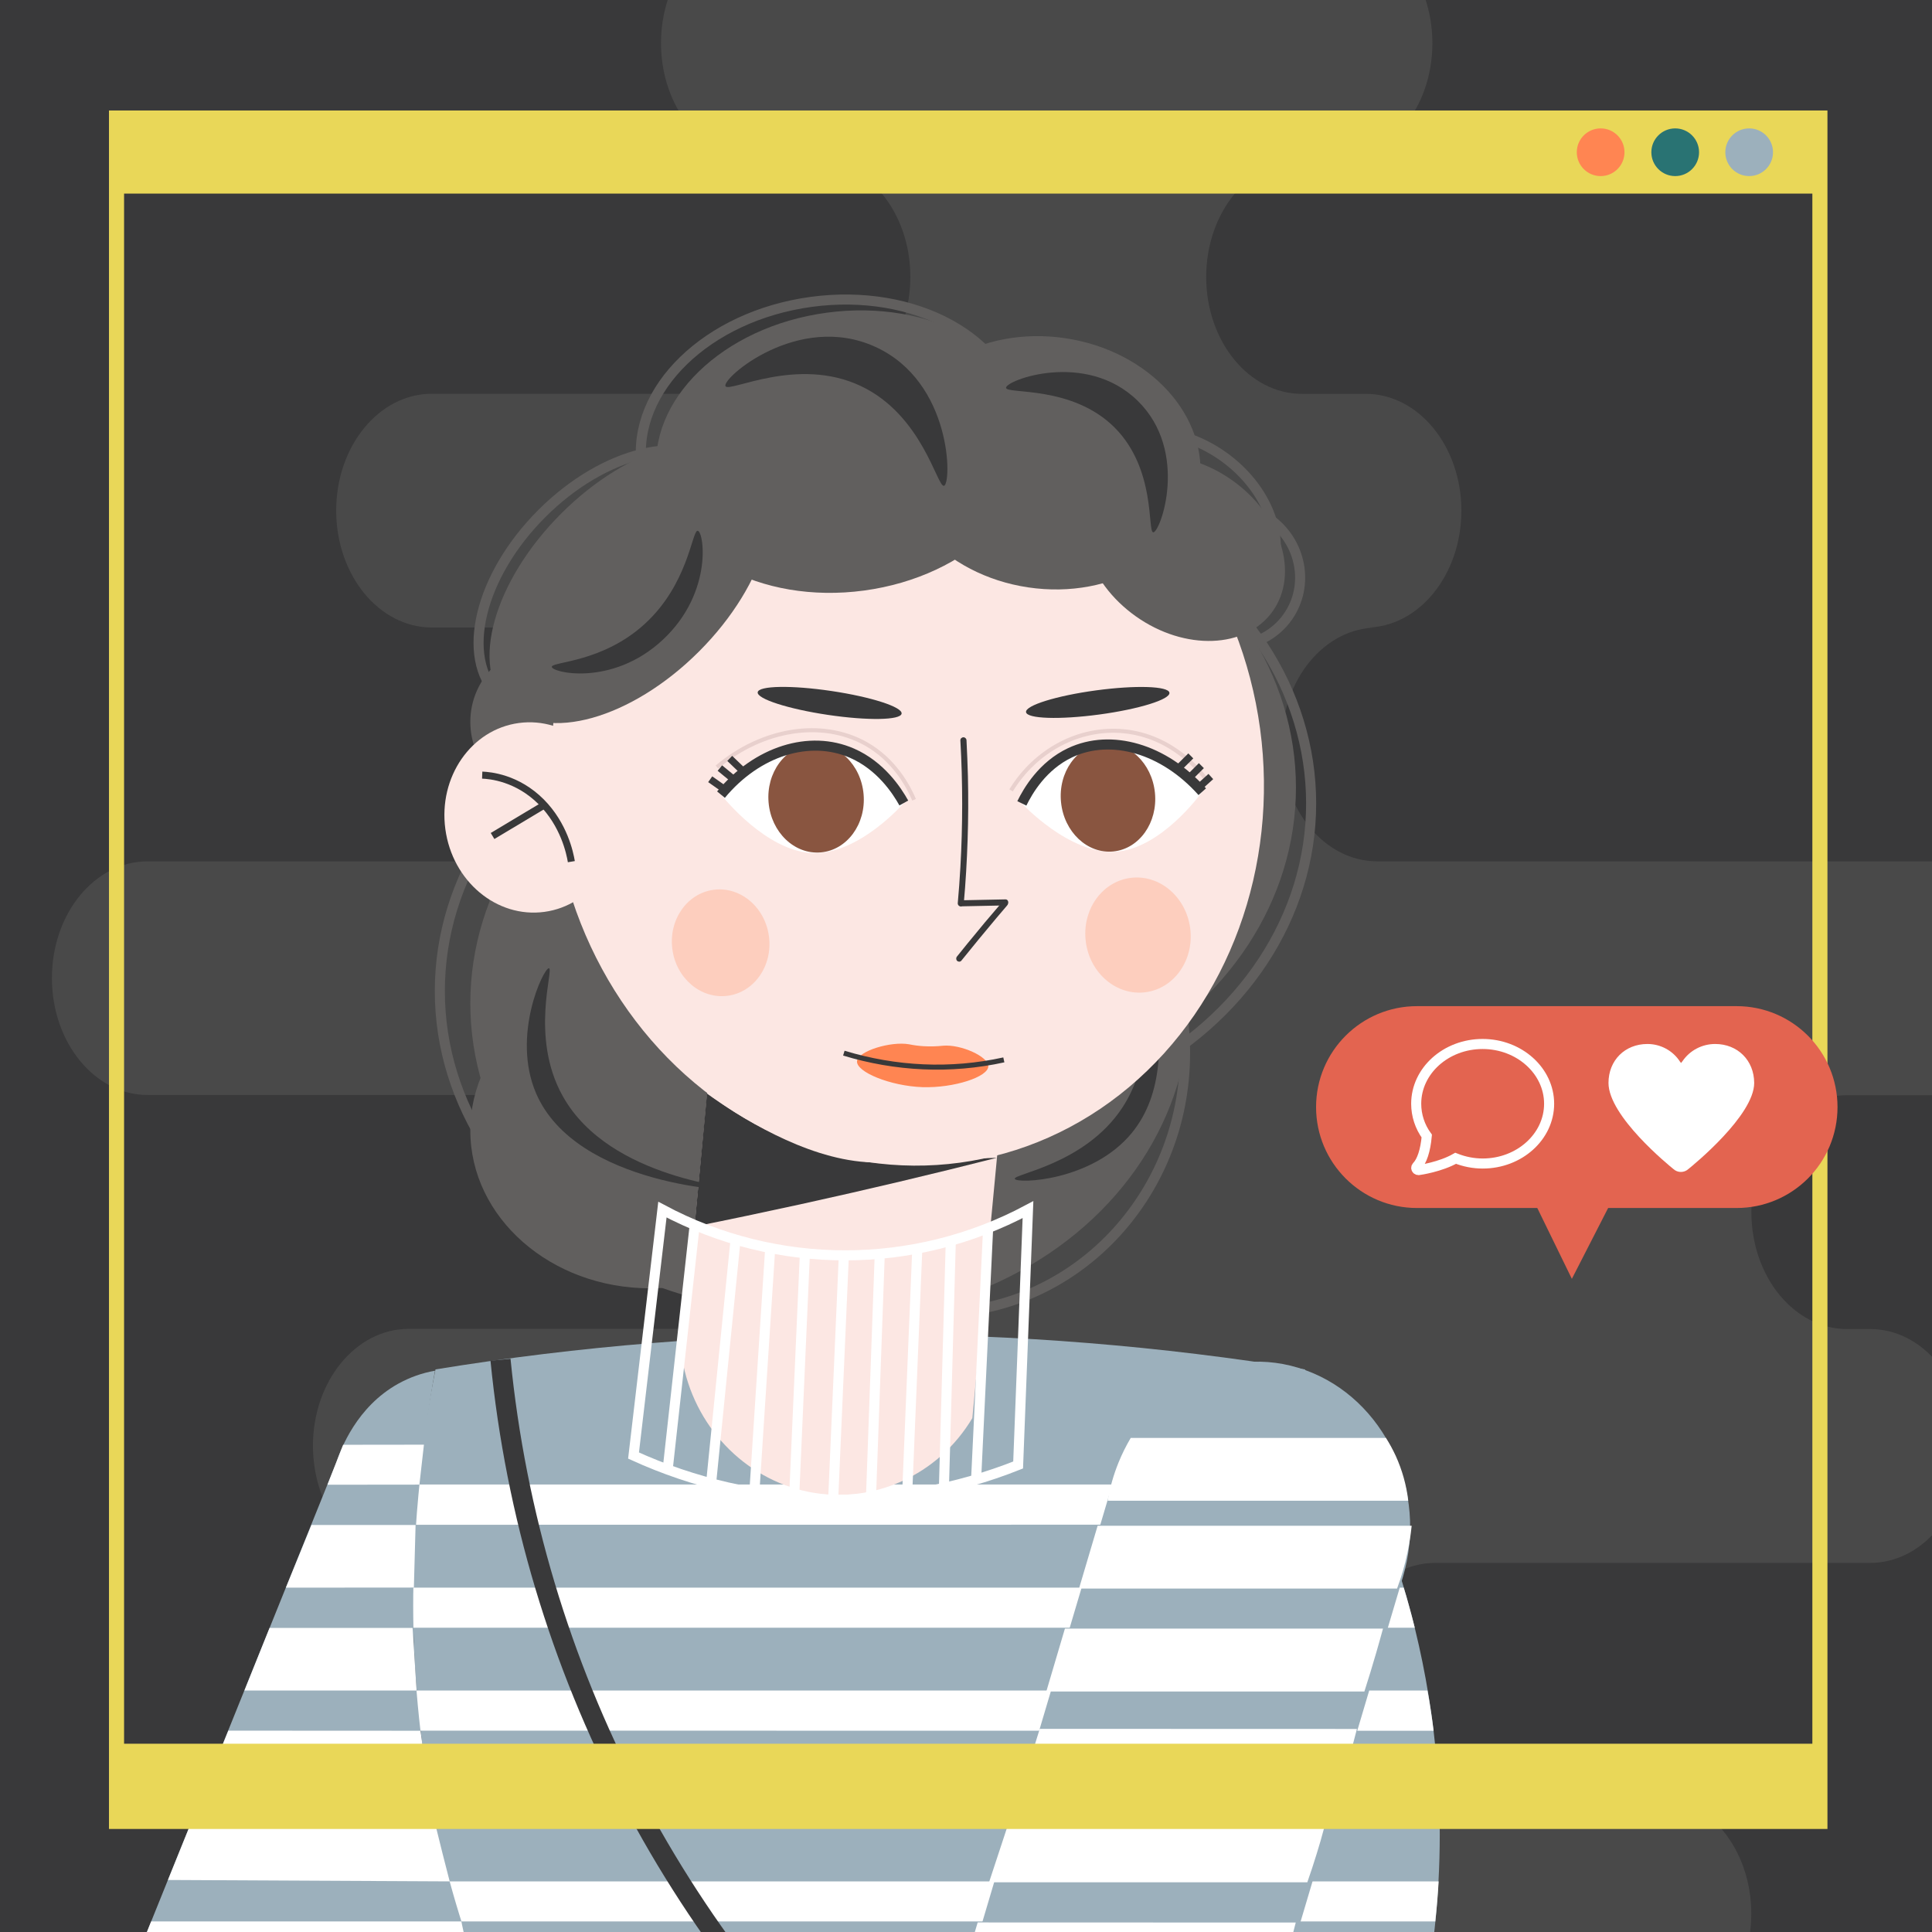 <?xml version="1.0" encoding="utf-8"?>
<!-- Generator: Adobe Illustrator 24.3.0, SVG Export Plug-In . SVG Version: 6.00 Build 0)  -->
<svg version="1.1" id="Layer_1" xmlns="http://www.w3.org/2000/svg" xmlns:xlink="http://www.w3.org/1999/xlink" x="0px" y="0px"
	 viewBox="0 0 1920 1920" style="enable-background:new 0 0 1920 1920;" xml:space="preserve">
<g id="BACKGROUND">
	<rect x="-61.3" y="-56" style="fill:#39393A;" width="2066.2" height="2066.2"/>
</g>
<g id="_2ND_BACK">
	<path style="fill:#494949;" d="M285.1,1785.3h184.4c52.5,0,95.1-52,95.1-116.2S522,1553,469.5,1553h-63.4
		c-52.5,0-95.1-52-95.1-116.2s42.6-116.2,95.1-116.2h380.4c52.5,0,95.1-52,95.1-116.2s-42.6-116.2-95.1-116.2H146.7
		c-52.5,0-95.1-52-95.1-116.2S94.2,856,146.7,856h455.4c52.5,0,95.1-52,95.1-116.2s-42.6-116.2-95.1-116.2H429.2
		c-52.5,0-95.1-52-95.1-116.2s42.6-116.1,95.1-116.1h380.4c52.5,0,95.1-52,95.1-116.2s-42.6-116.1-95.1-116.1h-57.6
		c-52.5,0-95.1-52-95.1-116.2s42.6-116.1,95.1-116.1h576.4c52.5,0,95.1,52,95.1,116.2s-42.6,116.2-95.1,116.2h-34.6
		c-52.5,0-95.1,52-95.1,116.1s42.6,116.2,95.1,116.2h63.4c52.5,0,95.1,52,95.1,116.1s-42.6,116.2-95.1,116.2h11.5
		c-52.5,0-95.1,52-95.1,116.2s42.6,116.1,95.1,116.1H1997c52.5,0,95.1,52,95.1,116.2s-42.6,116.2-95.1,116.2h-161.4
		c-52.5,0-95.1,52-95.1,116.2s42.6,116.2,95.1,116.2h23c52.5,0,95.1,52,95.1,116.2s-42.5,116.2-95.1,116.2h-432.3
		c-52.5,0-95.1,52-95.1,116.2s42.6,116.2,95.1,116.2h219c52.5,0,95.1,52,95.1,116.2s-42.6,116.2-95.1,116.2H285.2
		c-52.5,0-95.1-52-95.1-116.2S232.6,1785.3,285.1,1785.3L285.1,1785.3z"/>
</g>
<g id="ELEMENTS">
	<ellipse style="fill:#615F5E;" cx="646.1" cy="1123.5" rx="178.7" ry="156.8"/>
	<ellipse style="fill:none;stroke:#615F5E;stroke-width:10;stroke-miterlimit:10;" cx="930.5" cy="1046.6" rx="247.2" ry="258.1"/>
	<ellipse style="fill:none;stroke:#615F5E;stroke-width:10;stroke-miterlimit:10;" cx="794.5" cy="984.9" rx="357.4" ry="313.5"/>
	<ellipse style="fill:none;stroke:#615F5E;stroke-width:10;stroke-miterlimit:10;" cx="945.6" cy="798.4" rx="357.4" ry="313.5"/>
	<ellipse style="fill:#615F5E;" cx="930.5" cy="782.7" rx="357.4" ry="313.6"/>
	<ellipse style="fill:#615F5E;" cx="824.8" cy="997.1" rx="357.4" ry="313.5"/>
	<ellipse style="fill:#615F5E;" cx="824.8" cy="793.9" rx="357.4" ry="313.5"/>
	<path style="fill:#9CB0BC;" d="M550.9,2138.8l819.4,2.6c45.7-116,65.9-240.4,59.3-364.9c-11-202.8-90.8-349-132.9-415.6
		c-286.1-46.6-577.8-46.6-863.9,0C379.7,1626.1,421.5,1901.5,550.9,2138.8L550.9,2138.8z"/>
	<path style="fill:#FFFFFF;" d="M400.2,1617.6h1005.8c-1.8-7.3-3.8-14.8-5.9-22.3c-1.6-5.9-3.3-11.8-5.1-17.5H400.2V1617.6z"/>
	<path style="fill:#FFFFFF;" d="M398.5,1719.9l1026.2,0.1c-0.8-6.6-1.7-13.3-2.8-20.2c-1-6.8-2.1-13.4-3.3-19.8H398.5V1719.9z"/>
	<path style="fill:#FFFFFF;" d="M390,1816.2h1040.8c0-7.2-0.2-14.5-0.5-22c-0.2-6-0.5-11.9-0.8-17.7L390,1776.3V1816.2z"/>
	<path style="fill:#FFFFFF;" d="M387.2,1909.5h1039.2c0.7-6.5,1.3-13.1,1.9-19.9c0.6-6.8,1-13.4,1.4-19.9H387.2V1909.5z"/>
	<path style="fill:#FFFFFF;" d="M411.5,1515.3l953.6-0.1v-39.9H415.6C414.3,1488.7,412.9,1502,411.5,1515.3z"/>
	<path style="fill:#FCE7E3;" d="M966.3,1409.3c-33.9,56.9-98.9,86.1-162.7,73.3c-64.2-12.9-114.5-65.9-125.7-132.4
		c11.3-119.2,22.5-238.4,33.8-357.6l290.2,40.2C990,1158.3,978.1,1283.8,966.3,1409.3z"/>
	<path style="fill:#39393A;" d="M990.7,1150.6c-63.4,16.1-128.6,31.6-195.6,46.3c-35.3,7.7-70.3,15.1-104.9,22l12.4-132.1
		c31.8,22.7,96.2,63.9,158.2,68.1c22.8,1.5,49,0.7,49,0.7c17.9-1.6,36.4-3,55.4-3.9C973.8,1151.2,982.3,1150.9,990.7,1150.6z"/>
	<path style="fill:#9CB0BC;" d="M1033.8,2248.5L1033.8,2248.5c78.9,28.4,163.3-17.6,188.6-102.7l171.8-578.6
		c25.3-85.2-18.1-177.2-97-205.6l0,0c-78.9-28.4-163.3,17.6-188.6,102.7l-171.8,578.6C911.5,2128,954.9,2220.1,1033.8,2248.5z"/>
	<path style="fill:#9CB0BC;" d="M185.7,2227.2L185.7,2227.2c75.8,36,164.2-1.5,197.4-83.7c35.5-87.8,84-208.2,84-208.2
		c-19.4-56.1-33.8-113.8-43.3-172.4c-24-150-9.4-272.5-1.4-335.6c3.5-27.4,7.2-50,9.9-65.1c-12.8,2.2-25.1,6.6-36.5,12.9
		c-41.4,23-57.2,65.1-61.8,78.9L108.5,2013C75.3,2095.2,109.9,2191.1,185.7,2227.2z"/>
	<path style="fill:#FFFFFF;" d="M1072.3,1578.7h316.1c4.3-11.6,7.8-23.5,10.3-35.6c1.9-8.8,3.3-17.8,4.2-26.8h-312.1L1072.3,1578.7z
		"/>
	<path style="fill:#FFFFFF;" d="M1039.8,1681h316.1c4-12.4,7.9-25.2,11.7-38.3c2.4-8.2,4.6-16.2,6.8-24.2h-316.1L1039.8,1681z"/>
	<path style="fill:#FFFFFF;" d="M1015.7,1774.7h316.2c3.2-9.6,6.3-19.5,9.3-29.8c2.7-9.1,5.1-18,7.3-26.7l-315.2-0.1L1015.7,1774.7z
		"/>
	<path style="fill:#FFFFFF;" d="M982.9,1870.6h316.3c3.2-9.1,6.3-18.5,9.3-28.3c2.7-8.6,5.1-17,7.3-25.3l-315.2-0.1
		C994.6,1834.9,988.8,1852.8,982.9,1870.6z"/>
	<path style="fill:#FFFFFF;" d="M956.1,1962.9h316.2c3.1-8.9,6.1-18.3,8.9-28.1c2.4-8.3,4.6-16.4,6.5-24.2l-316.1-0.1L956.1,1962.9z
		"/>
	<path style="fill:#FFFFFF;" d="M1100.8,1491.4h298.7c-1.8-15.4-6-30.4-12.4-44.5c-2.9-6.2-6.1-12.2-9.8-17.9h-253.6
		c-4.6,7.8-8.7,16-12.1,24.4C1106.6,1465.7,1103,1478.4,1100.8,1491.4z"/>
	<path style="fill:#FFFFFF;" d="M325.4,1475.5l91.4-0.1l4.5-39.7l-80.3,0.1L325.4,1475.5z"/>
	<path style="fill:#FFFFFF;" d="M284.1,1577.8l127.2-0.1c0.6-20.7,1.1-41.5,1.7-62.2H309.5L284.1,1577.8z"/>
	<path style="fill:#FFFFFF;" d="M242.9,1680H414l-4-62.2H267.9C259.5,1638.5,251.2,1659.3,242.9,1680z"/>
	<path style="fill:#FFFFFF;" d="M203.5,1777.7l222.6-1.3c-1.5-9.6-2.9-19.3-4.3-28.9c-1.3-9.2-2.7-18.3-4-27.5l-190.9-0.1
		L203.5,1777.7z"/>
	<path style="fill:#FFFFFF;" d="M166.9,1868.3l280,1.4c-2.3-8.9-4.6-17.8-6.9-26.9c-2.2-8.7-4.3-17.3-6.4-25.8l-245.9-0.1
		L166.9,1868.3z"/>
	<path style="fill:#FFFFFF;" d="M130.6,1958.4l328-0.2l0,0c-2.6,6.2,6.7-12.3,6.9-19.1c0.2-5.2-1.6-5.6-4.9-19.7
		c-1-4.2-1.6-7.7-2.1-9.9H150.2C143.7,1925.8,137.1,1942.1,130.6,1958.4z"/>
	<path style="fill:none;stroke:#FFFFFF;stroke-width:10;stroke-miterlimit:10;" d="M1011.8,1455.9c-123.4,49.1-261.4,45.7-382.2-9.4
		c9.6-81.5,19.2-162.9,28.7-244.4c113.5,60.6,249.8,60.6,363.3,0C1018.3,1286.7,1015,1371.3,1011.8,1455.9z"/>
	<path style="fill:none;stroke:#FFFFFF;stroke-width:10;stroke-miterlimit:10;" d="M690.2,1219c-8.9,80.5-17.8,161-26.7,241.5"/>
	<line style="fill:none;stroke:#FFFFFF;stroke-width:10;stroke-miterlimit:10;" x1="731" y1="1231.8" x2="706.3" y2="1477.8"/>
	<line style="fill:none;stroke:#FFFFFF;stroke-width:10;stroke-miterlimit:10;" x1="765.5" y1="1239.1" x2="749.5" y2="1485.6"/>
	<line style="fill:none;stroke:#FFFFFF;stroke-width:10;stroke-miterlimit:10;" x1="799.9" y1="1245.4" x2="789.1" y2="1490.4"/>
	<line style="fill:none;stroke:#FFFFFF;stroke-width:10;stroke-miterlimit:10;" x1="838.6" y1="1247.5" x2="828" y2="1490.4"/>
	<line style="fill:none;stroke:#FFFFFF;stroke-width:10;stroke-miterlimit:10;" x1="874.3" y1="1246" x2="865.5" y2="1490.4"/>
	<line style="fill:none;stroke:#FFFFFF;stroke-width:10;stroke-miterlimit:10;" x1="911.6" y1="1240.8" x2="901.5" y2="1485.6"/>
	<line style="fill:none;stroke:#FFFFFF;stroke-width:10;stroke-miterlimit:10;" x1="944.9" y1="1232.9" x2="938.1" y2="1477.4"/>
	<line style="fill:none;stroke:#FFFFFF;stroke-width:10;stroke-miterlimit:10;" x1="982" y1="1220.4" x2="970.1" y2="1469.2"/>
	<path style="fill:none;stroke:#39393A;stroke-width:20;stroke-miterlimit:10;" d="M497.4,1351.3c30.3,306.9,178.3,590.1,413,790.2"
		/>
	
		<ellipse transform="matrix(0.707 -0.707 0.707 0.707 -231.545 598.812)" style="fill:none;stroke:#615F5E;stroke-width:10;stroke-miterlimit:10;" cx="607.1" cy="578.9" rx="158.5" ry="96.9"/>
	
		<ellipse transform="matrix(0.991 -0.134 0.134 0.991 -51.153 113.999)" style="fill:none;stroke:#615F5E;stroke-width:10;stroke-miterlimit:10;" cx="824.7" cy="438.5" rx="188.8" ry="139.3"/>
	
		<ellipse transform="matrix(0.579 -0.816 0.816 0.579 66.349 1171.379)" style="fill:none;stroke:#615F5E;stroke-width:10;stroke-miterlimit:10;" cx="1167" cy="521.5" rx="82.8" ry="108"/>
	
		<ellipse transform="matrix(0.579 -0.816 0.816 0.579 47.574 1236.82)" style="fill:none;stroke:#615F5E;stroke-width:10;stroke-miterlimit:10;" cx="1220.9" cy="572.4" rx="69" ry="71.2"/>
	<circle style="fill:#615F5E;" cx="543.9" cy="717.4" r="76.5"/>
	
		<rect x="115.8" y="117.3" style="fill:none;stroke:#E9D758;stroke-width:15;stroke-miterlimit:10;" width="1692.8" height="1692.8"/>
	<rect x="116.2" y="116.2" style="fill:#E9D758;" width="1692.8" height="76.2"/>
	<circle style="fill:#297373;" cx="1664.8" cy="151.3" r="23.7"/>
	<circle style="fill:#9CB0BC;" cx="1738.3" cy="151.3" r="23.7"/>
	<circle style="fill:#FF8552;" cx="1590.7" cy="151.3" r="23.7"/>
	<rect x="112.1" y="1732.9" style="fill:#E9D758;" width="1692.8" height="76.2"/>
	<path style="fill:#39393A;" d="M735.6,1182.6c-1,2.3-163.1-3.5-202.9-96.2c-24.5-57.2,7.4-124.3,12.8-124.2s-19.3,68.2,13.8,127.2
		C606,1172.9,736.5,1180.5,735.6,1182.6z"/>
	<path style="fill:#39393A;" d="M1117.1,901.6c2.6-0.2,71.7,146.6,7.6,224.4c-39.5,48-113.8,50.5-116.2,45.6s69.5-14.2,106.7-70.6
		C1168,1021.2,1114.8,901.8,1117.1,901.6z"/>
	
		<ellipse transform="matrix(0.991 -0.134 0.134 0.991 -103.752 77.723)" style="fill:#FCE7E3;" cx="527.9" cy="812.7" rx="86.5" ry="94.7"/>
	
		<ellipse transform="matrix(0.991 -0.134 0.134 0.991 -95.002 127.226)" style="fill:#FCE7E3;" cx="901.5" cy="772.2" rx="353.6" ry="387.3"/>
	<path style="fill:#39393A;" d="M954.4,735.7c1.2,21.1,1.8,42.2,1.8,63.3c0,21.1-0.6,42.2-1.8,63.2c-0.7,11.9-1.5,23.7-2.6,35.5
		c0,1.7,1.3,3,3,3c1.6,0,3-1.4,3-3c1.9-21,3.1-42,3.8-63c0.7-21,0.8-42.1,0.3-63.3c-0.3-11.9-0.8-23.8-1.4-35.7c0-1.6-1.4-3-3-3
		C955.8,732.7,954.4,734,954.4,735.7L954.4,735.7z"/>
	<path style="fill:#39393A;" d="M955.3,900.7l43.8-0.9c3.8-0.1,3.9-6.1,0-6l-43.8,0.9C951.4,894.8,951.4,900.8,955.3,900.7z"/>
	<path style="fill:#39393A;" d="M996.8,895.5c-12.1,14-24,28.2-35.7,42.6c-3.3,4.1-6.7,8.2-10,12.4c-1.1,1.2-1.1,3.1,0,4.3
		c1.2,1.2,3.1,1.2,4.2,0c11.6-14.5,23.4-28.7,35.3-42.9c3.4-4,6.9-8.1,10.3-12.1c1.1-1.2,1.1-3.1,0-4.2
		C999.8,894.4,997.9,894.4,996.8,895.5L996.8,895.5z"/>
	<path style="fill:#FF8552;" d="M982.2,1059.4c0.3,10.8-34.3,22-65.5,21c-31.7-1.1-65.9-15-65-25.8c0.9-10.2,33.9-20,51.7-16.8
		c4.8,1,9.6,1.6,14.4,1.9c6.6,0.4,13.2,0.2,19.7-0.5C955.2,1037.8,981.9,1050,982.2,1059.4z"/>
	<path style="fill:none;stroke:#39393A;stroke-width:5;stroke-miterlimit:10;" d="M838.6,1046.6c25.6,7.8,52.1,12.4,78.8,13.6
		c26.9,1.2,53.8-1.1,80.2-6.9"/>
	
		<ellipse transform="matrix(0.992 -0.13 0.13 0.992 -115.813 101.195)" style="opacity:0.25;fill:#FF8552;enable-background:new    ;" cx="716" cy="936.3" rx="48.4" ry="53.1"/>
	
		<ellipse transform="matrix(0.991 -0.134 0.134 0.991 -113.991 159.209)" style="opacity:0.25;fill:#FF8552;enable-background:new    ;" cx="1130.5" cy="929.9" rx="52.3" ry="57.3"/>
	
		<ellipse transform="matrix(0.991 -0.134 0.134 0.991 -83.496 151.806)" style="fill:#39393A;" cx="1090.6" cy="698.7" rx="71.9" ry="12.1"/>
	
		<ellipse transform="matrix(0.147 -0.989 0.989 0.147 12.236 1411.588)" style="fill:#39393A;" cx="824.8" cy="698.7" rx="12" ry="72.3"/>
	<path style="fill:none;stroke:#39393A;stroke-width:7;stroke-miterlimit:10;" d="M479.2,770.3c7.7,0.3,34.8,2.6,58.8,26.7
		c22.4,22.6,28.3,50.3,29.8,59.3"/>
	<line style="fill:none;stroke:#39393A;stroke-width:7;stroke-miterlimit:10;" x1="489.5" y1="830.8" x2="540.1" y2="800.5"/>
	
		<ellipse transform="matrix(0.991 -0.134 0.134 0.991 -52.447 116.112)" style="fill:#615F5E;" cx="839.9" cy="449.3" rx="188.8" ry="139.3"/>
	
		<ellipse transform="matrix(0.147 -0.989 0.989 0.147 432.315 1421.451)" style="fill:#615F5E;" cx="1040.6" cy="460" rx="125.2" ry="153.4"/>
	
		<ellipse transform="matrix(0.707 -0.707 0.707 0.707 -225.875 612.393)" style="fill:#615F5E;" cx="626.3" cy="578.9" rx="172.2" ry="96.9"/>
	
		<ellipse transform="matrix(0.579 -0.816 0.816 0.579 50.745 1188.88)" style="fill:#615F5E;" cx="1176.1" cy="545.3" rx="82.8" ry="108"/>
	<path style="fill:#39393A;" d="M721,383.8c-4.2-7.5,72.2-74.1,148.9-39.1s76,136.4,68.2,138.1c-6.8,1.4-21.4-70.3-82.7-99.2
		C792.4,353.8,724.7,390.5,721,383.8z"/>
	<path style="fill:#39393A;" d="M693,527.5c6.2-1.8,16.8,60.5-34.2,108.2S546.4,668,548.4,662.4c1.8-4.9,51-4.5,92.4-42.4
		C683.4,581,687.5,529.1,693,527.5z"/>
	<path style="fill:#39393A;" d="M999.8,385.5c-1.2-7.3,79.2-37.8,130.9,12.9s22.1,131.6,15.3,130.6c-5.8-0.9,2.9-62.6-38.1-103.9
		C1065.7,382.7,1000.8,391.9,999.8,385.5z"/>
	<path style="fill:none;stroke:#E8D0CD;stroke-width:4;stroke-miterlimit:10;" d="M712.5,762.3c45.4-38.3,104.2-47.3,147.3-23.5
		c29.2,16.2,43,42.9,48.6,56"/>
	<path style="fill:none;stroke:#E8D0CD;stroke-width:4;stroke-miterlimit:10;" d="M1004.8,785.5c24.4-40,67.9-63,111.8-58.8
		c49.4,4.7,77.5,41.7,82.1,47.9"/>
	<line style="fill:none;stroke:#39393A;stroke-width:7;stroke-miterlimit:10;" x1="737.8" y1="765.8" x2="725.2" y2="753.7"/>
	<line style="fill:none;stroke:#39393A;stroke-width:7;stroke-miterlimit:10;" x1="727.6" y1="773.3" x2="715.4" y2="763.3"/>
	<line style="fill:none;stroke:#39393A;stroke-width:7;stroke-miterlimit:10;" x1="718" y1="783" x2="705.8" y2="774.4"/>
	<path style="fill:#FFFFFF;" d="M898.2,798c0,0-44.9,52.1-91.7,49.7c-45-2.3-87.4-54.7-89.9-58.1l0,0c12.1-13.3,26.3-24.5,42-33.2
		c9.1-5,28.8-15.7,49.7-16.6C856.8,738,893.2,790.6,898.2,798z"/>
	
		<ellipse transform="matrix(0.996 -8.541693e-02 8.541693e-02 0.996 -64.832 72.202)" style="fill:#895540;" cx="811.3" cy="793.7" rx="47.4" ry="53.9"/>
	<path style="fill:none;stroke:#39393A;stroke-width:10;stroke-miterlimit:10;" d="M716.5,789.7c36-43.4,88-59.6,130.2-41.2
		c28.6,12.5,44.7,37.3,51.5,49.5"/>
	<line style="fill:none;stroke:#39393A;stroke-width:7;stroke-miterlimit:10;" x1="1171" y1="763.5" x2="1183.4" y2="751.2"/>
	<line style="fill:none;stroke:#39393A;stroke-width:7;stroke-miterlimit:10;" x1="1182.6" y1="772.2" x2="1193.9" y2="760.9"/>
	<line style="fill:none;stroke:#39393A;stroke-width:7;stroke-miterlimit:10;" x1="1192.2" y1="781.7" x2="1203.3" y2="771.7"/>
	<path style="fill:#FFFFFF;" d="M1015.5,798.4c0,0,47.5,51.3,93.6,48c44.4-3.1,83.4-56.3,85.7-59.7l0,0c-12.7-13-27.4-24-43.5-32.4
		c-9.3-4.8-29.5-15.2-50.1-15.7C1053,737.7,1020,790.9,1015.5,798.4z"/>
	
		<ellipse transform="matrix(0.995 -9.897240e-02 9.897240e-02 0.995 -73.042 112.883)" style="fill:#895540;" cx="1101.2" cy="792.6" rx="46.9" ry="53.9"/>
	<path style="fill:none;stroke:#39393A;stroke-width:10;stroke-miterlimit:10;" d="M1194.8,786.8c-38.1-42.8-90.5-57.9-131.2-38.8
		c-27.6,13-42.1,38.1-48.1,50.4"/>
</g>
<g id="INSTA">
	<path style="fill:#E36450;" d="M1408.2,999.9h317.6c55.4,0,100.3,44.9,100.3,100.3v0c0,55.4-44.9,100.3-100.3,100.3h-317.6
		c-55.4,0-100.3-44.9-100.3-100.3v0C1307.9,1044.8,1352.8,999.9,1408.2,999.9z"/>
	<path style="fill:#E36450;" d="M1562.1,1270.9L1562.1,1270.9l-44.6-91.4h91.4L1562.1,1270.9z"/>
	<path style="fill:#FFFFFF;" d="M1704.5,1037.5c-12.9,0-25.1,6.3-32.4,17l-1.5,1.9l-1-1.3c-7.1-11-19.3-17.6-32.4-17.6
		c-22.4,0-38.7,16.3-38.7,38.7c0,33.1,60,81.9,64.3,85.4c4.3,4.1,11,4.1,15.3,0c4.4-3.5,65.2-53.1,65.2-85.4
		C1743.2,1053.8,1726.9,1037.5,1704.5,1037.5z"/>
	<path style="fill:none;stroke:#FFFFFF;stroke-width:10;stroke-miterlimit:10;" d="M1473.4,1037.5c-36.4,0-66,26.6-66,59.4
		c0,11.5,3.7,22.8,10.5,32.1c-1.3,14.4-4.8,25-9.8,30.1c-0.9,0.9-0.9,2.2,0,3.1c0.4,0.4,1,0.6,1.6,0.6c0.1,0,0.2,0,0.3,0
		c0.9-0.1,21.6-3.1,36.6-11.7c8.6,3.4,17.7,5.2,26.9,5.2c36.4,0,66-26.7,66-59.4S1509.8,1037.5,1473.4,1037.5z"/>
</g>
</svg>
